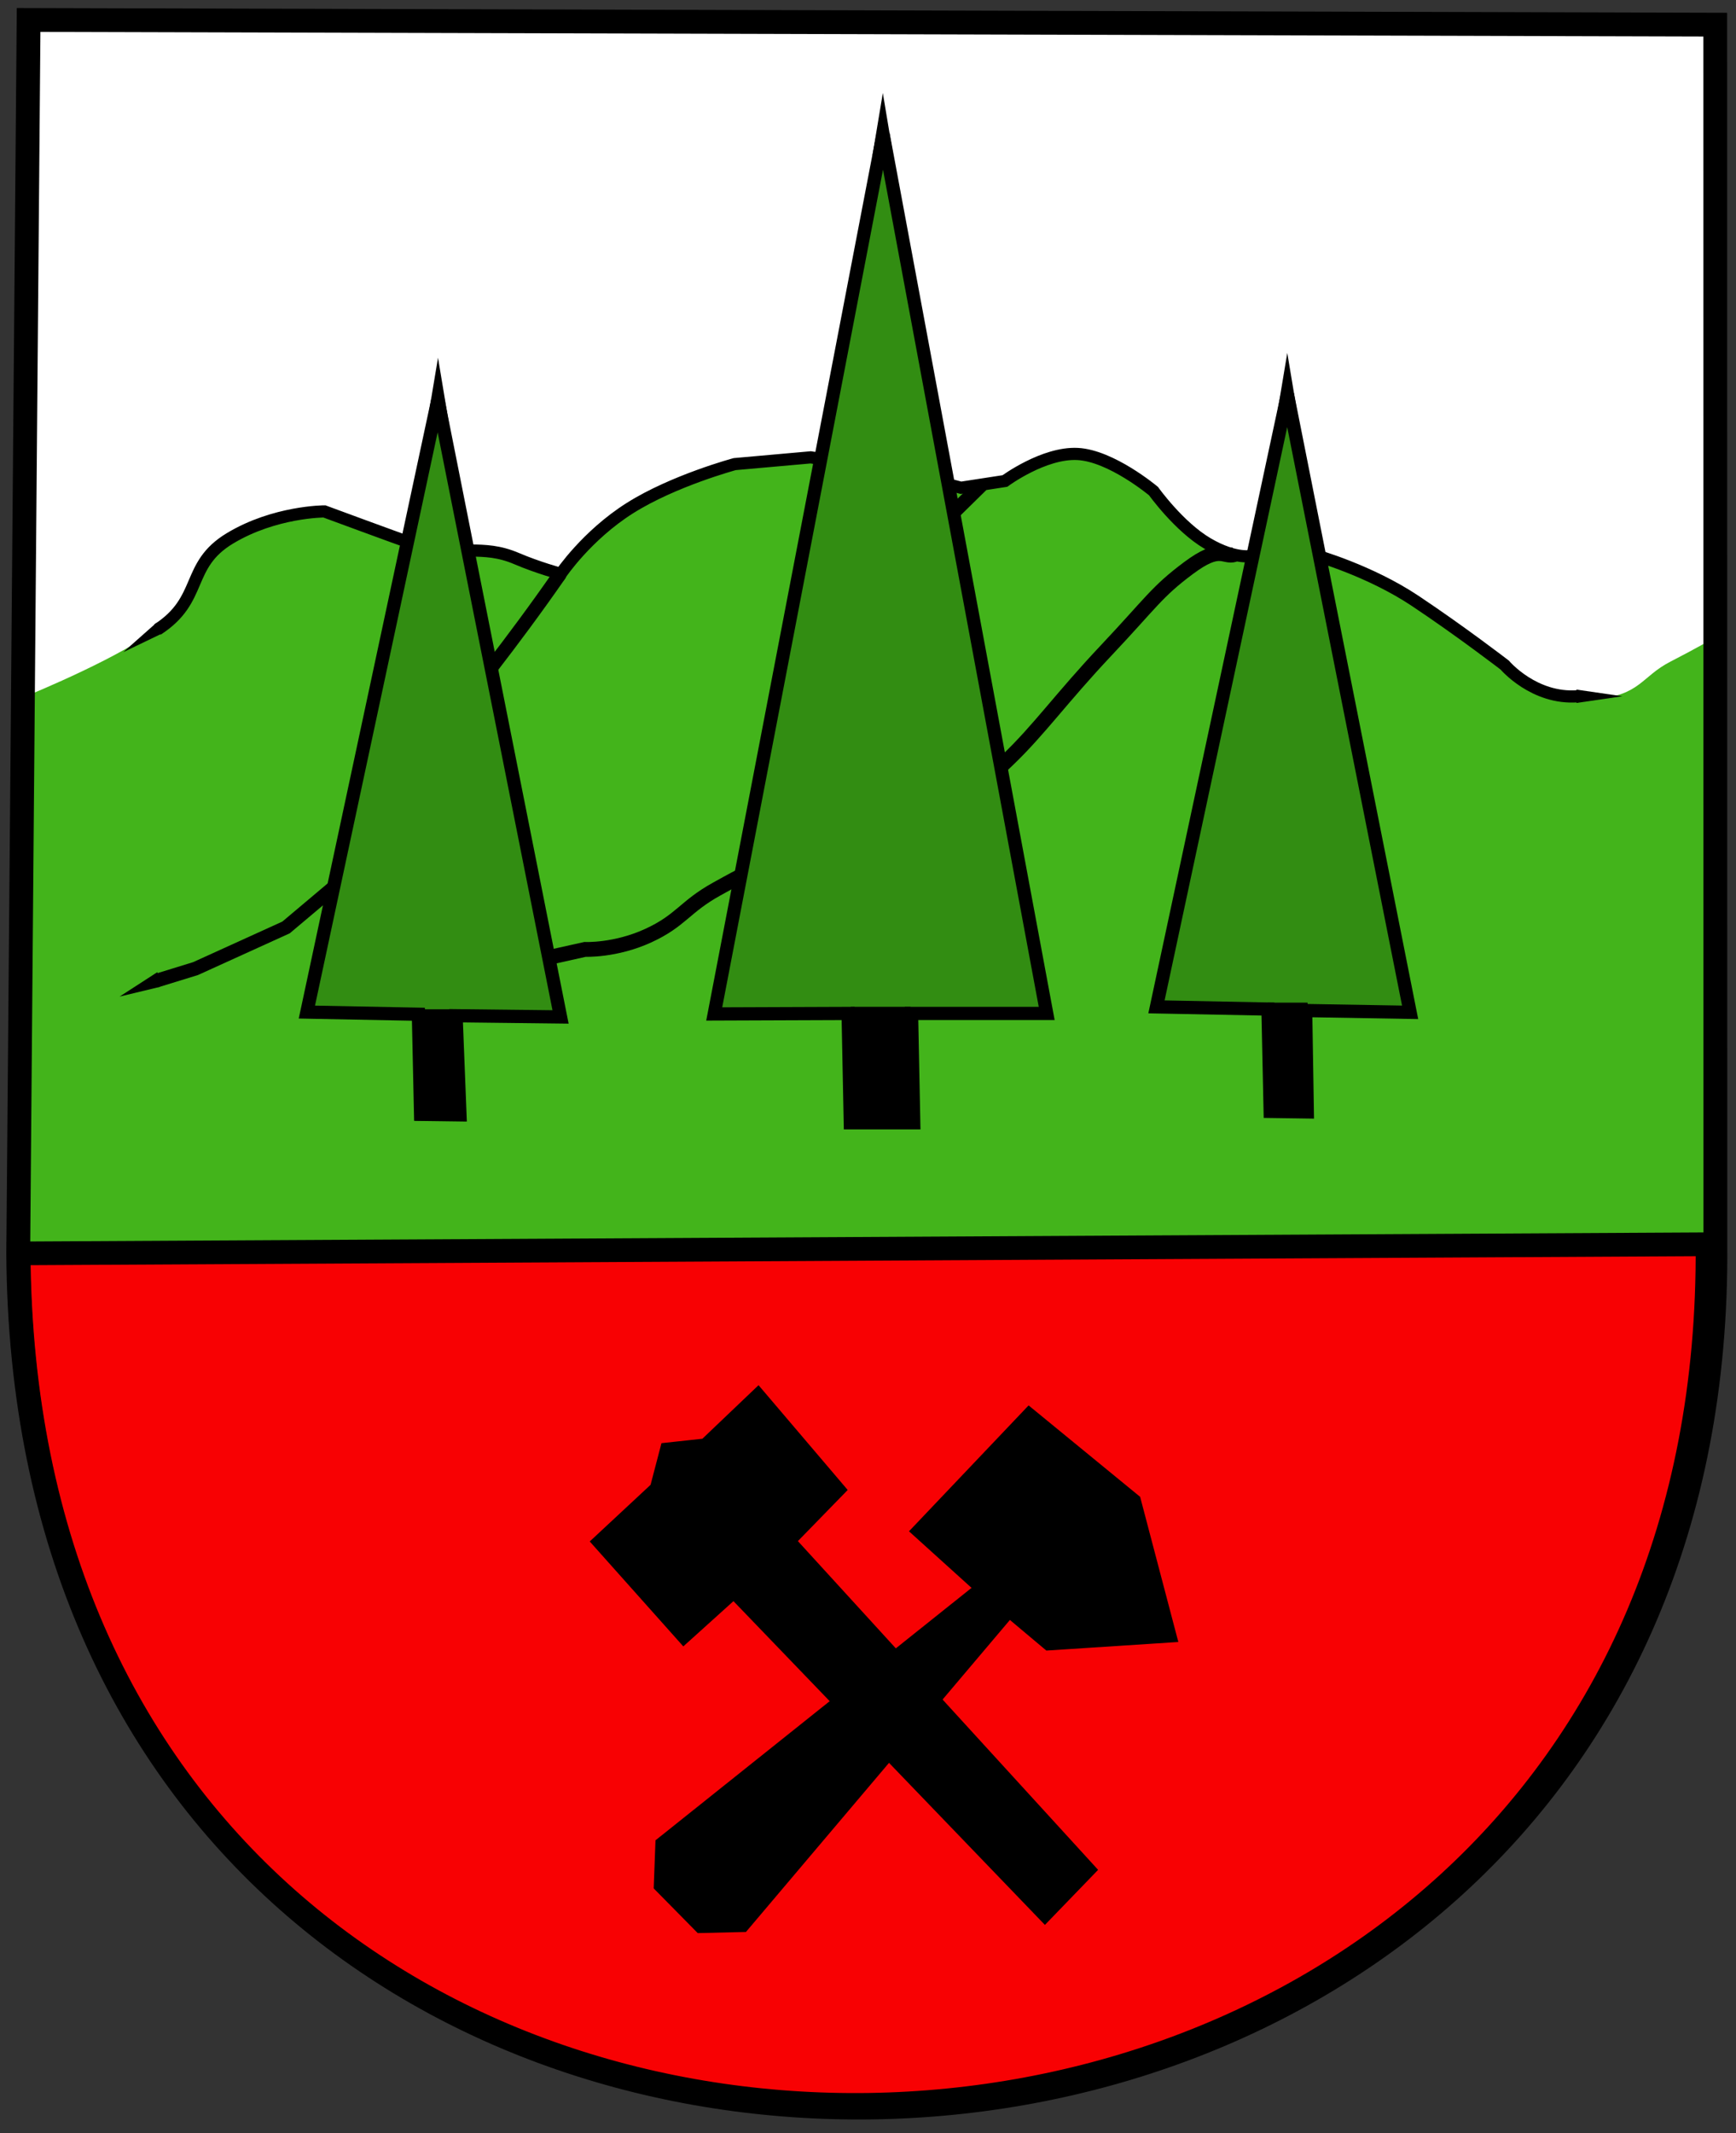 <?xml version="1.0" encoding="UTF-8" standalone="no"?>
<svg
   xmlns:dc="http://purl.org/dc/elements/1.1/"
   xmlns:cc="http://web.resource.org/cc/"
   xmlns:rdf="http://www.w3.org/1999/02/22-rdf-syntax-ns#"
   xmlns="http://www.w3.org/2000/svg"
   xmlns:sodipodi="http://sodipodi.sourceforge.net/DTD/sodipodi-0.dtd"
   xmlns:inkscape="http://www.inkscape.org/namespaces/inkscape"
   sodipodi:version="0.32"
   inkscape:version="0.44"
   width="744" height="914" viewBox="2 77 744 914"
   version="1.0"
   sodipodi:docbase="D:\Heimatverein\Wappen\Enwürfe Resourcen"
   sodipodi:docname="Originalwappen.svg">
  <rect x="2" y="77" width="744" height="914" fill="#333333" stroke="none"/>
  <g
     inkscape:groupmode="layer"
     id="layer1"
     inkscape:label="vEKTOR"
     style="display:inline"
     sodipodi:insensitive="true">
    <g
       id="g3668"
       inkscape:export-filename="C:\Dokumente und Einstellungen\andreas\Desktop\jaja.png">
      <rect
         y="84.252"
         x="12.573"
         height="336.953"
         width="721.682"
         id="rect1894"
         style="fill:white;fill-opacity:1;stroke:none;stroke-width:33.513;stroke-linecap:round;stroke-linejoin:round;stroke-miterlimit:4;stroke-dasharray:none;stroke-dashoffset:0;stroke-opacity:1" />
      <g
         transform="matrix(8.305,0,0,8.305,6084.971,-4315.061)"
         id="g15474">
        <path
           style="fill:#43b41b;fill-opacity:1;fill-rule:evenodd;stroke:none;stroke-width:1px;stroke-linecap:butt;stroke-linejoin:miter;stroke-opacity:1"
           d="M -731.655,564.989 C -731.655,564.989 -727.428,563.311 -725.032,561.765 C -722.635,560.218 -723.071,558.192 -720.762,556.798 C -718.453,555.403 -715.882,555.403 -715.882,555.403 C -715.882,555.403 -712.222,556.754 -711.35,557.059 C -708.801,557.756 -707.773,557.061 -705.948,557.843 C -704.88,558.301 -703.682,558.628 -703.682,558.628 C -703.682,558.628 -702.353,556.645 -700.109,555.229 C -697.865,553.813 -694.706,552.963 -694.706,552.963 L -690.785,552.615 L -686.34,553.312 L -683.029,554.183 L -680.763,553.835 C -680.763,553.835 -678.759,552.353 -677.016,552.44 C -675.273,552.528 -673.094,554.358 -673.094,554.358 C -673.094,554.358 -671.787,556.188 -670.306,557.059 C -668.824,557.93 -667.866,557.669 -667.866,557.669 L -664.729,557.669 C -664.729,557.669 -661.94,558.453 -659.587,560.022 C -657.234,561.59 -654.969,563.333 -654.969,563.333 C -654.969,563.333 -652.354,565.076 -650.089,564.902 C -647.823,564.728 -647.736,563.747 -646.254,562.985 C -644.773,562.222 -644.163,561.852 -644.163,561.852 L -643.989,593.398 L -731.481,593.572 L -731.655,564.989 z "
           id="path8422"
           sodipodi:nodetypes="csscsscscccccscsccscsscccc" />
        <g
           style="fill:#f80103;fill-opacity:1;stroke:black;stroke-width:9;stroke-miterlimit:4;stroke-dasharray:none;stroke-opacity:1;display:inline"
           id="g4890"
           transform="matrix(0.136,0,0,0.136,-742.292,491.607)">
          <path
             id="path4892"
             style="fill:#f80103;fill-opacity:1;fill-rule:evenodd;stroke:black;stroke-width:9;stroke-linecap:butt;stroke-linejoin:miter;stroke-miterlimit:4;stroke-dasharray:none;stroke-opacity:1"
             d="M 720.285,745.827 L 79.463,749.289 C 82.117,1188.515 723.892,1172.539 720.285,745.827 z "
             sodipodi:nodetypes="ccc" />
        </g>
        <path
           style="fill:black;fill-opacity:1;fill-rule:evenodd;stroke:black;stroke-width:0.136px;stroke-linecap:butt;stroke-linejoin:miter;stroke-opacity:1"
           d="M -697.18,613.69 L -701.919,608.377 L -698.814,605.487 L -698.258,603.364 L -696.171,603.138 L -693.308,600.409 L -688.794,605.713 L -691.366,608.353 L -675.873,625.313 L -678.525,628.057 L -694.594,611.357 L -697.18,613.69 z "
           id="path1330"
           sodipodi:nodetypes="cccccccccccc" />
        <path
           style="fill:black;fill-opacity:1;fill-rule:evenodd;stroke:black;stroke-width:0.136px;stroke-linecap:butt;stroke-linejoin:miter;stroke-opacity:1"
           d="M -698.644,626.245 L -698.554,623.825 L -682.206,610.77 L -685.442,607.845 L -679.361,601.446 L -673.672,606.108 L -671.727,613.496 L -678.428,613.932 L -680.34,612.326 L -693.985,628.452 L -696.413,628.509 L -698.644,626.245 z "
           id="path1338"
           sodipodi:nodetypes="cccccccccccc" />
        <path
           id="path5788"
           style="fill:none;fill-opacity:0.75;fill-rule:evenodd;stroke:black;stroke-width:1.229;stroke-linecap:butt;stroke-linejoin:miter;stroke-miterlimit:4;stroke-dasharray:none;stroke-opacity:1;display:inline"
           d="M -643.927,593.059 L -643.934,530.117 L -730.971,529.875 L -731.506,593.532 C -731.143,653.423 -643.434,651.245 -643.927,593.059 z "
           sodipodi:nodetypes="ccccc" />
        <path
           style="fill:none;fill-opacity:1;fill-rule:evenodd;stroke:black;stroke-width:0.627;stroke-linecap:butt;stroke-linejoin:miter;marker-start:none;stroke-miterlimit:4;stroke-dasharray:none;stroke-opacity:1;display:inline"
           d="M -724.322,561.324 C -721.926,559.777 -722.897,558.019 -720.588,556.624 C -718.279,555.23 -715.708,555.23 -715.708,555.23 C -715.708,555.23 -712.048,556.581 -711.176,556.886 C -708.627,557.583 -707.599,556.887 -705.773,557.67 C -704.706,558.127 -703.508,558.454 -703.508,558.454 C -703.508,558.454 -702.179,556.472 -699.935,555.056 C -697.691,553.64 -694.532,552.79 -694.532,552.79 L -690.611,552.441 L -686.166,553.138 L -682.855,554.01 L -680.589,553.661 C -680.589,553.661 -678.585,552.18 -676.842,552.267 C -675.099,552.354 -672.92,554.184 -672.92,554.184 C -672.92,554.184 -671.613,556.014 -670.132,556.886 C -668.65,557.757 -667.796,557.517 -667.796,557.517 L -664.555,557.496 C -664.555,557.496 -661.766,558.28 -659.413,559.849 C -657.06,561.417 -654.795,563.16 -654.795,563.16 C -654.795,563.16 -653.29,564.941 -651.024,564.767"
           id="path9299"
           sodipodi:nodetypes="cscsscscccccscsccscs" />
        <path
           style="fill:none;fill-opacity:0.75;fill-rule:evenodd;stroke:black;stroke-width:0.709;stroke-linecap:butt;stroke-linejoin:miter;stroke-miterlimit:4;stroke-dasharray:none;stroke-opacity:1;display:inline"
           d="M -703.53,558.433 C -706.078,562.114 -708.627,565.228 -708.627,565.228 C -709.853,566.785 -711.08,568.343 -712.307,569.9 C -713.204,571.41 -714.1,572.92 -714.997,574.43 C -715.894,575.185 -716.79,575.94 -717.687,576.695 C -719.244,577.403 -720.801,578.11 -722.358,578.818 L -724.371,579.438"
           id="path10174"
           sodipodi:nodetypes="ccccccc" />
        <path
           style="fill:none;fill-opacity:0.75;fill-rule:evenodd;stroke:black;stroke-width:0.723;stroke-linecap:butt;stroke-linejoin:miter;marker-end:none;stroke-miterlimit:4;stroke-dasharray:none;stroke-opacity:1;display:inline"
           d="M -681.804,553.873 L -683.853,555.885"
           id="path10178"
           sodipodi:nodetypes="cc" />
        <path
           style="fill:none;fill-opacity:0.75;fill-rule:evenodd;stroke:black;stroke-width:0.764;stroke-linecap:butt;stroke-linejoin:miter;stroke-miterlimit:4;stroke-dasharray:none;stroke-opacity:1;display:inline"
           d="M -668.738,557.458 C -669.331,557.631 -669.457,556.915 -671.112,558.15 C -672.767,559.384 -673.023,559.919 -675.359,562.397 C -677.695,564.874 -678.792,566.467 -680.455,568.059 C -682.119,569.652 -679.995,567.599 -682.012,568.767 C -684.03,569.935 -685.941,571.563 -688.524,572.731 C -691.108,573.899 -690.612,572.943 -692.347,573.439 C -694.081,573.934 -693.798,573.793 -695.461,574.713 C -697.124,575.633 -697.301,576.341 -699,577.12 C -700.699,577.898 -702.256,577.827 -702.256,577.827 L -704.804,578.394"
           id="path10176"
           sodipodi:nodetypes="csssssssscc" />
        <path
           style="fill:#328d12;fill-opacity:1;fill-rule:evenodd;stroke:black;stroke-width:0.682;stroke-linecap:butt;stroke-linejoin:miter;stroke-miterlimit:4;stroke-dasharray:none;stroke-opacity:1"
           d="M -695.59,581.157 L -686.875,535.766 L -678.433,581.131 L -685.408,581.131 L -685.295,586.773 L -688.568,586.773 L -688.681,581.131 L -695.59,581.157 z "
           id="path1342"
           sodipodi:nodetypes="cccccccc" />
        <path
           style="fill:#328d12;fill-opacity:1;fill-rule:evenodd;stroke:black;stroke-width:0.682;stroke-linecap:butt;stroke-linejoin:miter;stroke-miterlimit:4;stroke-dasharray:none;stroke-opacity:1"
           d="M -672.769,580.792 L -666.009,549.195 L -659.679,581.073 L -665.07,580.982 L -664.985,586.211 L -666.901,586.184 L -667.014,580.905 L -672.769,580.792 z "
           id="path1344"
           sodipodi:nodetypes="cccccccc" />
        <path
           style="fill:#328d12;fill-opacity:1;fill-rule:evenodd;stroke:black;stroke-width:0.682;stroke-linecap:butt;stroke-linejoin:miter;stroke-miterlimit:4;stroke-dasharray:none;stroke-opacity:1;display:inline"
           d="M -716.611,581.06 L -709.851,549.462 L -703.52,581.311 L -708.912,581.249 L -708.711,586.363 L -710.743,586.336 L -710.856,581.172 L -716.611,581.06 z "
           id="path6663"
           sodipodi:nodetypes="cccccccc" />
        <path
           style="fill:black;fill-opacity:1;fill-rule:evenodd;stroke:none;stroke-width:1px;stroke-linecap:butt;stroke-linejoin:miter;stroke-opacity:1"
           d="M -724.402,560.999 L -726.085,562.491 L -724.096,561.534 L -724.402,560.999 z "
           id="path14553"
           sodipodi:nodetypes="cccc" />
        <path
           style="fill:black;fill-opacity:1;fill-rule:evenodd;stroke:none;stroke-width:1px;stroke-linecap:butt;stroke-linejoin:miter;stroke-opacity:1;display:inline"
           d="M -724.326,579 L -726.277,580.262 L -724.211,579.765 L -724.326,579 z "
           id="path15434"
           sodipodi:nodetypes="cccc" />
        <path
           style="fill:black;fill-opacity:1;fill-rule:evenodd;stroke:none;stroke-width:1px;stroke-linecap:butt;stroke-linejoin:miter;stroke-opacity:1;display:inline"
           d="M -651.097,564.423 L -651.097,565.112 L -648.725,564.767 L -651.097,564.423 z "
           id="path15436"
           sodipodi:nodetypes="cccc" />
        <path
           style="fill:black;fill-opacity:1;fill-rule:evenodd;stroke:none;stroke-width:1px;stroke-linecap:butt;stroke-linejoin:miter;stroke-opacity:1;display:inline"
           d="M -666.018,547.053 L -666.554,550.267 L -665.444,550.496 L -666.018,547.053 z "
           id="path15438"
           sodipodi:nodetypes="cccc" />
        <path
           style="fill:black;fill-opacity:1;fill-rule:evenodd;stroke:none;stroke-width:1px;stroke-linecap:butt;stroke-linejoin:miter;stroke-opacity:1;display:inline"
           d="M -686.889,533.643 L -687.424,536.857 L -686.315,537.087 L -686.889,533.643 z "
           id="path15440"
           sodipodi:nodetypes="cccc" />
        <path
           style="fill:black;fill-opacity:1;fill-rule:evenodd;stroke:none;stroke-width:1px;stroke-linecap:butt;stroke-linejoin:miter;stroke-opacity:1;display:inline"
           d="M -709.844,547.302 L -710.38,550.516 L -709.27,550.745 L -709.844,547.302 z "
           id="path15442"
           sodipodi:nodetypes="cccc" />
        <rect
           style="fill:black;fill-opacity:1;stroke:none;stroke-width:5.6;stroke-linecap:butt;stroke-miterlimit:4;stroke-dasharray:none;stroke-opacity:1"
           id="rect15444"
           width="3.086"
           height="5.743"
           x="-688.543"
           y="580.789" />
        <rect
           style="fill:black;fill-opacity:1;stroke:none;stroke-width:5.6;stroke-linecap:butt;stroke-miterlimit:4;stroke-dasharray:none;stroke-opacity:1;display:inline"
           id="rect15448"
           width="2.143"
           height="5.743"
           x="-711.001"
           y="580.917" />
        <rect
           style="fill:black;fill-opacity:1;stroke:none;stroke-width:5.6;stroke-linecap:butt;stroke-miterlimit:4;stroke-dasharray:none;stroke-opacity:1;display:inline"
           id="rect15450"
           width="2.057"
           height="5.743"
           x="-667.027"
           y="580.574" />
      </g>
    </g>
  </g>
</svg>